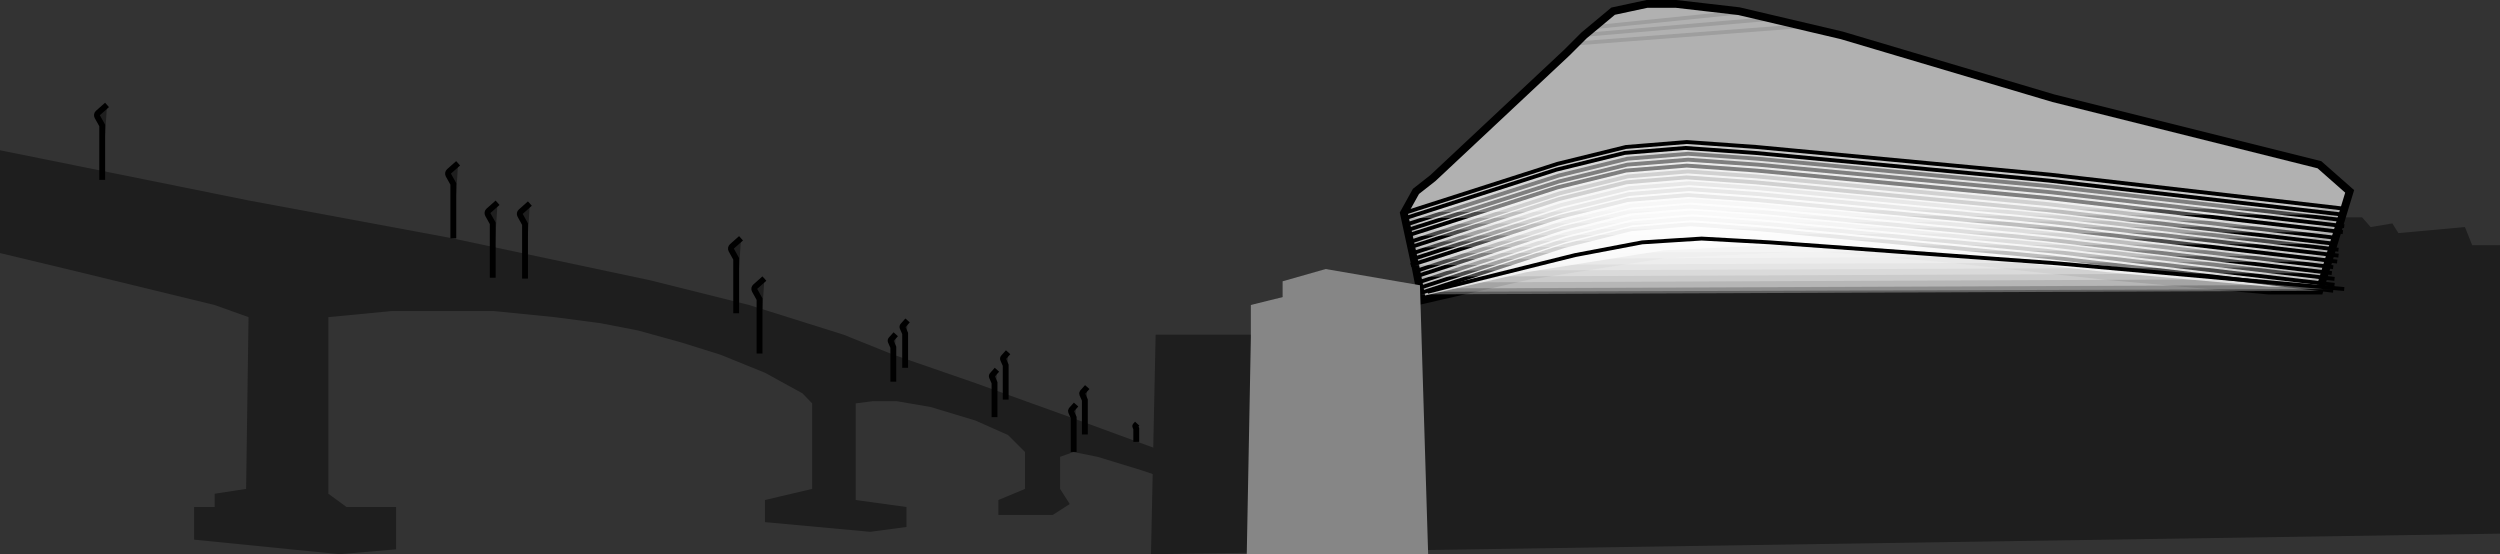<?xml version="1.0" encoding="UTF-8" standalone="no"?>
<svg
   xmlns:dc="http://purl.org/dc/elements/1.1/"
   xmlns:cc="http://creativecommons.org/ns#"
   xmlns:rdf="http://www.w3.org/1999/02/22-rdf-syntax-ns#"
   xmlns:svg="http://www.w3.org/2000/svg"
   xmlns="http://www.w3.org/2000/svg"
   xmlns:xlink="http://www.w3.org/1999/xlink"
   xmlns:sodipodi="http://sodipodi.sourceforge.net/DTD/sodipodi-0.dtd"
   xmlns:inkscape="http://www.inkscape.org/namespaces/inkscape"
   version="1.1"
   preserveAspectRatio="xMidYMid meet"
   viewBox="0 0 640.06 141.89"
   width="640.06"
   height="141.89"
   id="svg5661"
   sodipodi:docname="southamptonCitySkyline.svg"
   inkscape:version="0.92.2 (5c3e80d, 2017-08-06)">
  <rect x="0" y="0" width="640.06" height="141.89" fill="#333333" stroke="none"/>
  <sodipodi:namedview
     pagecolor="#ffffff"
     bordercolor="#666666"
     borderopacity="1"
     objecttolerance="10"
     gridtolerance="10"
     guidetolerance="10"
     inkscape:pageopacity="0"
     inkscape:pageshadow="2"
     inkscape:window-width="1369"
     inkscape:window-height="772"
     id="namedview5663"
     showgrid="false"
     inkscape:zoom="1.810084"
     inkscape:cx="320"
     inkscape:cy="92.243157"
     inkscape:window-x="0"
     inkscape:window-y="23"
     inkscape:window-maximized="0"
     inkscape:current-layer="g5659" />
  <defs
     id="defs5365">
    <path
       d="m 63.63,365.87 51.71,9.6 51.1,10.84 25.39,6.34 24.15,7.59 12.7,5.11 21.05,7.28 26.63,9.59 21.99,8.06 4.95,4.64 6.19,7.65 -4.02,-0.84 -4.96,-4.02 -8.36,-2.79 -11.14,-3.41 -6.2,-1.23 -3.4,1.23 v 8.21 l 2.47,3.87 -4.33,2.79 h -13.94 v -3.81 l 6.82,-2.85 v -9.44 l -4.34,-4.34 -8.36,-3.72 -11.46,-3.46 -8.67,-1.49 h -6.19 l -4.33,0.56 v 24.74 l 13,1.79 v 5.11 l -9.29,1.24 -26.94,-2.48 v -5.66 l 12.08,-2.85 v -21.89 l -2.48,-2.57 -9.6,-5.27 -11.45,-4.64 -9.91,-3.1 -11.15,-3.09 -9.6,-1.86 -11.77,-1.55 -15.48,-1.55 h -13 -13.32 l -16.1,1.55 v 45.21 l 4.64,3.4 h 12.7 v 10.84 l -14.55,1.24 -37.16,-3.72 v -8.36 h 5.26 v -3.4 l 8.05,-1.24 0.62,-43.97 -8.67,-3.1 L 19.35,383.98 0,379.34 v -26.32 z"
       id="a15hMvBy9W"
       inkscape:connector-curvature="0" />
    <path
       d="m 27.4,341.41 c -1.24,1.1 -2.02,1.79 -2.33,2.07 -0.26,0.23 -0.33,0.63 -0.16,0.94 0.17,0.3 0.59,1.05 1.26,2.25 0,6.97 0,11.61 0,13.93"
       id="b38gFT2g"
       inkscape:connector-curvature="0" />
    <path
       d="m 117.29,356.36 c -1.24,1.11 -2.01,1.8 -2.33,2.07 -0.26,0.24 -0.33,0.63 -0.16,0.94 0.17,0.3 0.59,1.05 1.26,2.26 0,6.96 0,11.61 0,13.93"
       id="k8KtkM5jN"
       inkscape:connector-curvature="0" />
    <path
       d="m 135.66,366.67 c -1.25,1.11 -2.02,1.8 -2.33,2.08 -0.27,0.23 -0.34,0.62 -0.16,0.93 0.16,0.3 0.58,1.06 1.25,2.26 0,6.96 0,11.61 0,13.93"
       id="a5HjhkhFh"
       inkscape:connector-curvature="0" />
    <path
       d="m 127.39,366.46 c -1.24,1.1 -2.02,1.79 -2.33,2.07 -0.27,0.24 -0.33,0.63 -0.16,0.94 0.17,0.3 0.58,1.05 1.25,2.25 0,6.97 0,11.61 0,13.93"
       id="d8SWrBcdPI"
       inkscape:connector-curvature="0" />
    <path
       d="m 189.72,375.56 c -1.24,1.11 -2.02,1.8 -2.33,2.07 -0.27,0.24 -0.33,0.63 -0.16,0.94 0.17,0.3 0.59,1.05 1.25,2.25 0,6.97 0,11.62 0,13.94"
       id="dZqQdq3cE"
       inkscape:connector-curvature="0" />
    <path
       d="m 195.7,385.87 c -1.25,1.11 -2.02,1.8 -2.33,2.07 -0.27,0.24 -0.34,0.63 -0.16,0.94 0.16,0.3 0.58,1.05 1.25,2.26 0,6.96 0,11.61 0,13.93"
       id="bMTehgqSl"
       inkscape:connector-curvature="0" />
    <path
       d="m 232.36,396.59 c -0.64,0.72 -1.03,1.16 -1.19,1.34 -0.13,0.14 -0.16,0.34 -0.08,0.51 0.08,0.19 0.3,0.69 0.65,1.48 0,4.4 0,7.34 0,8.8"
       id="a4VLzIFUu"
       inkscape:connector-curvature="0" />
    <path
       d="m 229.33,400.13 c -0.64,0.71 -1.03,1.15 -1.19,1.33 -0.13,0.14 -0.16,0.34 -0.08,0.51 0.08,0.2 0.3,0.69 0.65,1.48 0,4.4 0,7.34 0,8.81"
       id="bojWWHV4P"
       inkscape:connector-curvature="0" />
    <path
       d="m 255.24,409.21 c -0.64,0.71 -1.03,1.16 -1.19,1.34 -0.13,0.14 -0.16,0.34 -0.08,0.51 0.08,0.19 0.3,0.69 0.65,1.48 0,4.4 0,7.34 0,8.8"
       id="b7LjTb64f"
       inkscape:connector-curvature="0" />
    <path
       d="m 258.1,404.73 c -0.64,0.71 -1.03,1.16 -1.19,1.34 -0.13,0.14 -0.16,0.33 -0.08,0.5 0.08,0.2 0.3,0.7 0.65,1.49 0,4.4 0,7.33 0,8.8"
       id="b7Q6RTifE"
       inkscape:connector-curvature="0" />
    <path
       d="m 275.5,418.13 c -0.63,0.71 -1.03,1.16 -1.19,1.33 -0.12,0.14 -0.15,0.34 -0.08,0.51 0.09,0.2 0.31,0.69 0.66,1.48 0,4.41 0,7.34 0,8.81"
       id="aROBlZeQ"
       inkscape:connector-curvature="0" />
    <path
       d="m 278.36,413.65 c -0.63,0.71 -1.03,1.16 -1.19,1.33 -0.12,0.14 -0.15,0.34 -0.08,0.51 0.09,0.2 0.31,0.69 0.66,1.48 0,4.41 0,7.34 0,8.81"
       id="a5XWO3Rlw"
       inkscape:connector-curvature="0" />
    <path
       d="m 291.15,423.02 c -0.25,0.27 -0.4,0.44 -0.46,0.51 -0.05,0.06 -0.06,0.13 -0.03,0.2 0.03,0.07 0.11,0.26 0.25,0.57 0,1.69 0,2.82 0,3.38"
       id="bfwdflnIh"
       inkscape:connector-curvature="0" />
    <path
       d="m 302.02,429.68 c -0.24,0.28 -0.39,0.45 -0.45,0.52 -0.05,0.05 -0.06,0.13 -0.03,0.19 0.03,0.08 0.11,0.27 0.25,0.57 0,1.69 0,2.82 0,3.38"
       id="lZjVnohM"
       inkscape:connector-curvature="0" />
    <path
       d="m 446.14,317.65 -38.01,3.86"
       id="ah86To63w"
       inkscape:connector-curvature="0" />
    <path
       d="m 454,319.3 -47.89,4.14"
       id="a7RRdMkdz"
       inkscape:connector-curvature="0" />
    <path
       d="m 461.46,321.23 -57.74,4.43"
       id="b6PqKNIRT"
       inkscape:connector-curvature="0" />
    <path
       d="m 294.68,456.44 345.38,-5.26 v -73.85 h -7.12 l -1.86,-4.65 -17.03,1.55 -1.55,-2.48 -5.57,0.93 -2.17,-2.48 h -4.64 l -7.12,17.34 -228.53,0.93 -24.15,-3.4 -10.53,2.47 v 2.48 l -7.12,2.48 -0.93,7.74 h -25.87 z"
       id="d25CYS6PUh"
       inkscape:connector-curvature="0" />
    <path
       d="m 362.52,363.55 4.34,-3.41 34.37,-32.2 4.34,-4.34 7.43,-6.19 8.67,-1.86 h 7.43 l 16.1,1.86 26.32,6.19 54.19,16.1 68.12,17.03 7.74,6.82 -7.74,25.39 h -13 l -41.5,-3.72 -42.42,-4.64 -32.82,-2.79 -38.09,1.86 -34.99,5.57 -26.94,6.19 -1.55,-7.98 -3.09,-14.31 z"
       id="b4xlDNbvOT"
       inkscape:connector-curvature="0" />
    <path
       d="m 597.7,385.96 c -12.23,-1.44 -36.68,-4.33 -73.36,-8.67 l -73.69,-7.09 -17.47,-1.27 -15.24,1.27 -17.15,4.31 -37.8,12.38"
       id="b3wEvJ1fgX"
       inkscape:connector-curvature="0" />
    <path
       d="m 597.7,387.48 c -12.23,-1.45 -36.68,-4.34 -73.36,-8.67 l -73.69,-7.09 -17.47,-1.27 -15.24,1.27 -17.15,4.3 -37.8,12.39"
       id="b25MtjvlCF"
       inkscape:connector-curvature="0" />
    <path
       d="m 597.36,388.99 c -12.23,-1.44 -36.68,-4.33 -73.37,-8.67 l -73.68,-7.09 -17.47,-1.27 -15.24,1.27 -17.15,4.31 -37.8,12.38"
       id="a35C6PGE2p"
       inkscape:connector-curvature="0" />
    <path
       d="m 597.36,382.96 c -12.23,-1.45 -36.68,-4.34 -73.37,-8.67 l -73.68,-7.09 -17.47,-1.27 -15.24,1.27 -17.15,4.3 -37.8,12.39"
       id="afaC3KkxC"
       inkscape:connector-curvature="0" />
    <path
       d="m 597.01,384.47 c -12.22,-1.44 -36.68,-4.33 -73.36,-8.67 l -73.68,-7.09 -17.47,-1.27 -15.25,1.27 -17.15,4.31 -37.79,12.38"
       id="bccxDO191"
       inkscape:connector-curvature="0" />
    <path
       d="m 598.72,378.49 c -12.35,-1.45 -37.07,-4.34 -74.13,-8.67 l -74.46,-7.09 -17.65,-1.27 -15.41,1.27 -17.33,4.3 -38.19,12.39"
       id="c1iKZfzjCv"
       inkscape:connector-curvature="0" />
    <path
       d="m 598.72,380 c -12.35,-1.44 -37.07,-4.33 -74.13,-8.67 l -74.46,-7.09 -17.65,-1.27 -15.41,1.27 -17.33,4.31 -38.19,12.38"
       id="b3mQR7XKSw"
       inkscape:connector-curvature="0" />
    <path
       d="m 598.38,381.52 c -12.36,-1.45 -37.07,-4.34 -74.14,-8.67 l -74.46,-7.09 -17.65,-1.27 -15.41,1.27 -17.33,4.3 -38.19,12.39"
       id="da5zeBC25"
       inkscape:connector-curvature="0" />
    <path
       d="m 598.38,375.48 c -12.36,-1.44 -37.07,-4.33 -74.14,-8.67 l -74.46,-7.09 -17.65,-1.27 -15.41,1.27 -17.33,4.3 -38.19,12.39"
       id="b7GFbzsutv"
       inkscape:connector-curvature="0" />
    <path
       d="m 598.03,377 c -12.36,-1.45 -37.07,-4.34 -74.14,-8.67 l -74.46,-7.1 -17.65,-1.27 -15.4,1.27 -17.34,4.31 -38.19,12.38"
       id="c3KiKXbMwi"
       inkscape:connector-curvature="0" />
    <path
       d="m 600.18,370.95 c -12.49,-1.45 -37.46,-4.34 -74.91,-8.67 l -75.24,-7.09 -17.83,-1.27 -15.57,1.27 -17.51,4.3 -38.59,12.39"
       id="a2nOvvUBEc"
       inkscape:connector-curvature="0" />
    <path
       d="m 600.18,372.46 c -12.49,-1.44 -37.46,-4.33 -74.91,-8.67 l -75.24,-7.09 -17.83,-1.27 -15.57,1.27 -17.51,4.31 -38.59,12.38"
       id="e1JIwz4oLt"
       inkscape:connector-curvature="0" />
    <path
       d="m 599.83,373.98 c -12.49,-1.45 -37.46,-4.34 -74.91,-8.67 l -75.24,-7.09 -17.83,-1.27 -15.57,1.27 -17.51,4.3 -38.59,12.39"
       id="aDkhGttna"
       inkscape:connector-curvature="0" />
    <path
       d="m 599.83,367.94 c -12.49,-1.44 -37.46,-4.33 -74.91,-8.67 l -75.24,-7.09 -17.83,-1.27 -15.57,1.27 -17.51,4.31 -38.59,12.38"
       id="dl91Spsw0"
       inkscape:connector-curvature="0" />
    <path
       d="m 599.48,369.46 c -12.49,-1.45 -37.46,-4.34 -74.91,-8.67 l -75.24,-7.09 -17.83,-1.27 -15.57,1.27 -17.51,4.3 -38.59,12.39"
       id="aV6s0exPr"
       inkscape:connector-curvature="0" />
    <path
       d="m 600.18,388.55 c -12.23,-1.09 -36.68,-3.29 -73.37,-6.57 l -73.68,-5.38 -17.47,-0.97 -15.24,0.97 -17.15,3.26 -37.8,9.4"
       id="a5T6EvPR4"
       inkscape:connector-curvature="0" />
    <path
       d="m 319.2,456.44 h 46.44 l -2.1,-68.86 -24.14,-4.15 -11.02,3.14 v 4.04 l -8.13,2.02 v 8.33"
       id="ah9h1Q3ca"
       inkscape:connector-curvature="0" />
  </defs>
  <g
     id="g5659"
     transform="translate(5e-7,-314.55)">
    <g
       id="g5657">
      <g
         id="g5479">
        <g
           id="g5373">
          <use
             xlink:href="#a15hMvBy9W"
             id="use5367"
             style="opacity:1;fill:#1e1e1e;fill-opacity:1"
             x="0"
             y="0"
             width="100%"
             height="100%" />
          <g
             id="g5371">
            <use
               xlink:href="#a15hMvBy9W"
               id="use5369"
               style="opacity:1;fill-opacity:0;stroke:#000000;stroke-width:0;stroke-opacity:1"
               x="0"
               y="0"
               width="100%"
               height="100%" />
          </g>
        </g>
        <g
           id="g5381">
          <use
             xlink:href="#b38gFT2g"
             id="use5375"
             style="opacity:1;fill:#1e1e1e;fill-opacity:1"
             x="0"
             y="0"
             width="100%"
             height="100%" />
          <g
             id="g5379">
            <use
               xlink:href="#b38gFT2g"
               id="use5377"
               style="opacity:1;fill-opacity:0;stroke:#000000;stroke-width:1.5;stroke-opacity:1"
               x="0"
               y="0"
               width="100%"
               height="100%" />
          </g>
        </g>
        <g
           id="g5389">
          <use
             xlink:href="#k8KtkM5jN"
             id="use5383"
             style="opacity:1;fill:#1e1e1e;fill-opacity:1"
             x="0"
             y="0"
             width="100%"
             height="100%" />
          <g
             id="g5387">
            <use
               xlink:href="#k8KtkM5jN"
               id="use5385"
               style="opacity:1;fill-opacity:0;stroke:#000000;stroke-width:1.5;stroke-opacity:1"
               x="0"
               y="0"
               width="100%"
               height="100%" />
          </g>
        </g>
        <g
           id="g5397">
          <use
             xlink:href="#a5HjhkhFh"
             id="use5391"
             style="opacity:1;fill:#1e1e1e;fill-opacity:1"
             x="0"
             y="0"
             width="100%"
             height="100%" />
          <g
             id="g5395">
            <use
               xlink:href="#a5HjhkhFh"
               id="use5393"
               style="opacity:1;fill-opacity:0;stroke:#000000;stroke-width:1.5;stroke-opacity:1"
               x="0"
               y="0"
               width="100%"
               height="100%" />
          </g>
        </g>
        <g
           id="g5405">
          <use
             xlink:href="#d8SWrBcdPI"
             id="use5399"
             style="opacity:1;fill:#1e1e1e;fill-opacity:1"
             x="0"
             y="0"
             width="100%"
             height="100%" />
          <g
             id="g5403">
            <use
               xlink:href="#d8SWrBcdPI"
               id="use5401"
               style="opacity:1;fill-opacity:0;stroke:#000000;stroke-width:1.5;stroke-opacity:1"
               x="0"
               y="0"
               width="100%"
               height="100%" />
          </g>
        </g>
        <g
           id="g5413">
          <use
             xlink:href="#dZqQdq3cE"
             id="use5407"
             style="opacity:1;fill:#1e1e1e;fill-opacity:1"
             x="0"
             y="0"
             width="100%"
             height="100%" />
          <g
             id="g5411">
            <use
               xlink:href="#dZqQdq3cE"
               id="use5409"
               style="opacity:1;fill-opacity:0;stroke:#000000;stroke-width:1.5;stroke-opacity:1"
               x="0"
               y="0"
               width="100%"
               height="100%" />
          </g>
        </g>
        <g
           id="g5421">
          <use
             xlink:href="#bMTehgqSl"
             id="use5415"
             style="opacity:1;fill:#1e1e1e;fill-opacity:1"
             x="0"
             y="0"
             width="100%"
             height="100%" />
          <g
             id="g5419">
            <use
               xlink:href="#bMTehgqSl"
               id="use5417"
               style="opacity:1;fill-opacity:0;stroke:#000000;stroke-width:1.5;stroke-opacity:1"
               x="0"
               y="0"
               width="100%"
               height="100%" />
          </g>
        </g>
        <g
           id="g5429">
          <use
             xlink:href="#a4VLzIFUu"
             id="use5423"
             style="opacity:1;fill:#1e1e1e;fill-opacity:1"
             x="0"
             y="0"
             width="100%"
             height="100%" />
          <g
             id="g5427">
            <use
               xlink:href="#a4VLzIFUu"
               id="use5425"
               style="opacity:1;fill-opacity:0;stroke:#000000;stroke-width:1.5;stroke-opacity:1"
               x="0"
               y="0"
               width="100%"
               height="100%" />
          </g>
        </g>
        <g
           id="g5437">
          <use
             xlink:href="#bojWWHV4P"
             id="use5431"
             style="opacity:1;fill:#1e1e1e;fill-opacity:1"
             x="0"
             y="0"
             width="100%"
             height="100%" />
          <g
             id="g5435">
            <use
               xlink:href="#bojWWHV4P"
               id="use5433"
               style="opacity:1;fill-opacity:0;stroke:#000000;stroke-width:1.5;stroke-opacity:1"
               x="0"
               y="0"
               width="100%"
               height="100%" />
          </g>
        </g>
        <g
           id="g5445">
          <use
             xlink:href="#b7LjTb64f"
             id="use5439"
             style="opacity:1;fill:#1e1e1e;fill-opacity:1"
             x="0"
             y="0"
             width="100%"
             height="100%" />
          <g
             id="g5443">
            <use
               xlink:href="#b7LjTb64f"
               id="use5441"
               style="opacity:1;fill-opacity:0;stroke:#000000;stroke-width:1.5;stroke-opacity:1"
               x="0"
               y="0"
               width="100%"
               height="100%" />
          </g>
        </g>
        <g
           id="g5453">
          <use
             xlink:href="#b7Q6RTifE"
             id="use5447"
             style="opacity:1;fill:#1e1e1e;fill-opacity:1"
             x="0"
             y="0"
             width="100%"
             height="100%" />
          <g
             id="g5451">
            <use
               xlink:href="#b7Q6RTifE"
               id="use5449"
               style="opacity:1;fill-opacity:0;stroke:#000000;stroke-width:1.5;stroke-opacity:1"
               x="0"
               y="0"
               width="100%"
               height="100%" />
          </g>
        </g>
        <g
           id="g5461">
          <use
             xlink:href="#aROBlZeQ"
             id="use5455"
             style="opacity:1;fill:#1e1e1e;fill-opacity:1"
             x="0"
             y="0"
             width="100%"
             height="100%" />
          <g
             id="g5459">
            <use
               xlink:href="#aROBlZeQ"
               id="use5457"
               style="opacity:1;fill-opacity:0;stroke:#000000;stroke-width:1.5;stroke-opacity:1"
               x="0"
               y="0"
               width="100%"
               height="100%" />
          </g>
        </g>
        <g
           id="g5469">
          <use
             xlink:href="#a5XWO3Rlw"
             id="use5463"
             style="opacity:1;fill:#1e1e1e;fill-opacity:1"
             x="0"
             y="0"
             width="100%"
             height="100%" />
          <g
             id="g5467">
            <use
               xlink:href="#a5XWO3Rlw"
               id="use5465"
               style="opacity:1;fill-opacity:0;stroke:#000000;stroke-width:1.5;stroke-opacity:1"
               x="0"
               y="0"
               width="100%"
               height="100%" />
          </g>
        </g>
        <g
           id="g5477">
          <use
             xlink:href="#bfwdflnIh"
             id="use5471"
             style="opacity:1;fill:#1e1e1e;fill-opacity:1"
             x="0"
             y="0"
             width="100%"
             height="100%" />
          <g
             id="g5475">
            <use
               xlink:href="#bfwdflnIh"
               id="use5473"
               style="opacity:1;fill-opacity:0;stroke:#000000;stroke-width:1.5;stroke-opacity:1"
               x="0"
               y="0"
               width="100%"
               height="100%" />
          </g>
        </g>
      </g>
      <g
         id="g5485">
        <g
           id="g5483">
          <use
             xlink:href="#lZjVnohM"
             id="use5481"
             style="opacity:1;fill-opacity:0;stroke:#000000;stroke-width:2;stroke-opacity:1"
             x="0"
             y="0"
             width="100%"
             height="100%" />
        </g>
      </g>
      <g
         id="g5491">
        <g
           id="g5489">
          <use
             xlink:href="#ah86To63w"
             id="use5487"
             style="opacity:1;fill-opacity:0;stroke:#000000;stroke-width:1;stroke-opacity:1"
             x="0"
             y="0"
             width="100%"
             height="100%" />
        </g>
      </g>
      <g
         id="g5497">
        <g
           id="g5495">
          <use
             xlink:href="#a7RRdMkdz"
             id="use5493"
             style="opacity:1;fill-opacity:0;stroke:#000000;stroke-width:1;stroke-opacity:1"
             x="0"
             y="0"
             width="100%"
             height="100%" />
        </g>
      </g>
      <g
         id="g5503">
        <g
           id="g5501">
          <use
             xlink:href="#b6PqKNIRT"
             id="use5499"
             style="opacity:1;fill-opacity:0;stroke:#000000;stroke-width:1;stroke-opacity:1"
             x="0"
             y="0"
             width="100%"
             height="100%" />
        </g>
      </g>
      <g
         id="g5511">
        <use
           xlink:href="#d25CYS6PUh"
           id="use5505"
           style="opacity:1;fill:#1e1e1e;fill-opacity:1"
           x="0"
           y="0"
           width="100%"
           height="100%" />
        <g
           id="g5509">
          <use
             xlink:href="#d25CYS6PUh"
             id="use5507"
             style="opacity:1;fill-opacity:0;stroke:#000000;stroke-width:0;stroke-opacity:1"
             x="0"
             y="0"
             width="100%"
             height="100%" />
        </g>
      </g>
      <g
         id="g5519">
        <use
           xlink:href="#b4xlDNbvOT"
           id="use5513"
           style="opacity:1;fill:#ffffff;fill-opacity:0.62"
           x="0"
           y="0"
           width="100%"
           height="100%" />
        <g
           id="g5517">
          <use
             xlink:href="#b4xlDNbvOT"
             id="use5515"
             style="opacity:1;fill-opacity:0;stroke:#000000;stroke-width:2;stroke-opacity:1"
             x="0"
             y="0"
             width="100%"
             height="100%" />
        </g>
      </g>
      <g
         id="g5527">
        <use
           xlink:href="#b3wEvJ1fgX"
           id="use5521"
           style="opacity:1;fill:#ffffff;fill-opacity:0.29"
           x="0"
           y="0"
           width="100%"
           height="100%" />
        <g
           id="g5525">
          <use
             xlink:href="#b3wEvJ1fgX"
             id="use5523"
             style="opacity:1;fill-opacity:0;stroke:#000000;stroke-width:1;stroke-opacity:1"
             x="0"
             y="0"
             width="100%"
             height="100%" />
        </g>
      </g>
      <g
         id="g5535">
        <use
           xlink:href="#b25MtjvlCF"
           id="use5529"
           style="opacity:1;fill:#ffffff;fill-opacity:0.29"
           x="0"
           y="0"
           width="100%"
           height="100%" />
        <g
           id="g5533">
          <use
             xlink:href="#b25MtjvlCF"
             id="use5531"
             style="opacity:1;fill-opacity:0;stroke:#000000;stroke-width:1;stroke-opacity:1"
             x="0"
             y="0"
             width="100%"
             height="100%" />
        </g>
      </g>
      <g
         id="g5543">
        <use
           xlink:href="#a35C6PGE2p"
           id="use5537"
           style="opacity:1;fill:#ffffff;fill-opacity:0.29"
           x="0"
           y="0"
           width="100%"
           height="100%" />
        <g
           id="g5541">
          <use
             xlink:href="#a35C6PGE2p"
             id="use5539"
             style="opacity:1;fill-opacity:0;stroke:#000000;stroke-width:1;stroke-opacity:1"
             x="0"
             y="0"
             width="100%"
             height="100%" />
        </g>
      </g>
      <g
         id="g5551">
        <use
           xlink:href="#afaC3KkxC"
           id="use5545"
           style="opacity:1;fill:#ffffff;fill-opacity:0.29"
           x="0"
           y="0"
           width="100%"
           height="100%" />
        <g
           id="g5549">
          <use
             xlink:href="#afaC3KkxC"
             id="use5547"
             style="opacity:1;fill-opacity:0;stroke:#000000;stroke-width:1;stroke-opacity:1"
             x="0"
             y="0"
             width="100%"
             height="100%" />
        </g>
      </g>
      <g
         id="g5559">
        <use
           xlink:href="#bccxDO191"
           id="use5553"
           style="opacity:1;fill:#ffffff;fill-opacity:0.29"
           x="0"
           y="0"
           width="100%"
           height="100%" />
        <g
           id="g5557">
          <use
             xlink:href="#bccxDO191"
             id="use5555"
             style="opacity:1;fill-opacity:0;stroke:#000000;stroke-width:1;stroke-opacity:1"
             x="0"
             y="0"
             width="100%"
             height="100%" />
        </g>
      </g>
      <g
         id="g5567">
        <use
           xlink:href="#c1iKZfzjCv"
           id="use5561"
           style="opacity:1;fill:#ffffff;fill-opacity:0.29"
           x="0"
           y="0"
           width="100%"
           height="100%" />
        <g
           id="g5565">
          <use
             xlink:href="#c1iKZfzjCv"
             id="use5563"
             style="opacity:1;fill-opacity:0;stroke:#000000;stroke-width:1;stroke-opacity:1"
             x="0"
             y="0"
             width="100%"
             height="100%" />
        </g>
      </g>
      <g
         id="g5575">
        <use
           xlink:href="#b3mQR7XKSw"
           id="use5569"
           style="opacity:1;fill:#ffffff;fill-opacity:0.29"
           x="0"
           y="0"
           width="100%"
           height="100%" />
        <g
           id="g5573">
          <use
             xlink:href="#b3mQR7XKSw"
             id="use5571"
             style="opacity:1;fill-opacity:0;stroke:#000000;stroke-width:1;stroke-opacity:1"
             x="0"
             y="0"
             width="100%"
             height="100%" />
        </g>
      </g>
      <g
         id="g5583">
        <use
           xlink:href="#da5zeBC25"
           id="use5577"
           style="opacity:1;fill:#ffffff;fill-opacity:0.29"
           x="0"
           y="0"
           width="100%"
           height="100%" />
        <g
           id="g5581">
          <use
             xlink:href="#da5zeBC25"
             id="use5579"
             style="opacity:1;fill-opacity:0;stroke:#000000;stroke-width:1;stroke-opacity:1"
             x="0"
             y="0"
             width="100%"
             height="100%" />
        </g>
      </g>
      <g
         id="g5591">
        <use
           xlink:href="#b7GFbzsutv"
           id="use5585"
           style="opacity:1;fill:#ffffff;fill-opacity:0.29"
           x="0"
           y="0"
           width="100%"
           height="100%" />
        <g
           id="g5589">
          <use
             xlink:href="#b7GFbzsutv"
             id="use5587"
             style="opacity:1;fill-opacity:0;stroke:#000000;stroke-width:1;stroke-opacity:1"
             x="0"
             y="0"
             width="100%"
             height="100%" />
        </g>
      </g>
      <g
         id="g5599">
        <use
           xlink:href="#c3KiKXbMwi"
           id="use5593"
           style="opacity:1;fill:#ffffff;fill-opacity:0.29"
           x="0"
           y="0"
           width="100%"
           height="100%" />
        <g
           id="g5597">
          <use
             xlink:href="#c3KiKXbMwi"
             id="use5595"
             style="opacity:1;fill-opacity:0;stroke:#000000;stroke-width:1;stroke-opacity:1"
             x="0"
             y="0"
             width="100%"
             height="100%" />
        </g>
      </g>
      <g
         id="g5607">
        <use
           xlink:href="#a2nOvvUBEc"
           id="use5601"
           style="opacity:1;fill:#ffffff;fill-opacity:0.29"
           x="0"
           y="0"
           width="100%"
           height="100%" />
        <g
           id="g5605">
          <use
             xlink:href="#a2nOvvUBEc"
             id="use5603"
             style="opacity:1;fill-opacity:0;stroke:#000000;stroke-width:1;stroke-opacity:1"
             x="0"
             y="0"
             width="100%"
             height="100%" />
        </g>
      </g>
      <g
         id="g5615">
        <use
           xlink:href="#e1JIwz4oLt"
           id="use5609"
           style="opacity:1;fill:#ffffff;fill-opacity:0.29"
           x="0"
           y="0"
           width="100%"
           height="100%" />
        <g
           id="g5613">
          <use
             xlink:href="#e1JIwz4oLt"
             id="use5611"
             style="opacity:1;fill-opacity:0;stroke:#000000;stroke-width:1;stroke-opacity:1"
             x="0"
             y="0"
             width="100%"
             height="100%" />
        </g>
      </g>
      <g
         id="g5623">
        <use
           xlink:href="#aDkhGttna"
           id="use5617"
           style="opacity:1;fill:#ffffff;fill-opacity:0.29"
           x="0"
           y="0"
           width="100%"
           height="100%" />
        <g
           id="g5621">
          <use
             xlink:href="#aDkhGttna"
             id="use5619"
             style="opacity:1;fill-opacity:0;stroke:#000000;stroke-width:1;stroke-opacity:1"
             x="0"
             y="0"
             width="100%"
             height="100%" />
        </g>
      </g>
      <g
         id="g5631">
        <use
           xlink:href="#dl91Spsw0"
           id="use5625"
           style="opacity:1;fill:#ffffff;fill-opacity:0.29"
           x="0"
           y="0"
           width="100%"
           height="100%" />
        <g
           id="g5629">
          <use
             xlink:href="#dl91Spsw0"
             id="use5627"
             style="opacity:1;fill-opacity:0;stroke:#000000;stroke-width:1;stroke-opacity:1"
             x="0"
             y="0"
             width="100%"
             height="100%" />
        </g>
      </g>
      <g
         id="g5639">
        <use
           xlink:href="#aV6s0exPr"
           id="use5633"
           style="opacity:1;fill:#ffffff;fill-opacity:0.29"
           x="0"
           y="0"
           width="100%"
           height="100%" />
        <g
           id="g5637">
          <use
             xlink:href="#aV6s0exPr"
             id="use5635"
             style="opacity:1;fill-opacity:0;stroke:#000000;stroke-width:1;stroke-opacity:1"
             x="0"
             y="0"
             width="100%"
             height="100%" />
        </g>
      </g>
      <g
         id="g5647">
        <use
           xlink:href="#a5T6EvPR4"
           id="use5641"
           style="opacity:1;fill:#ffffff;fill-opacity:0.29"
           x="0"
           y="0"
           width="100%"
           height="100%" />
        <g
           id="g5645">
          <use
             xlink:href="#a5T6EvPR4"
             id="use5643"
             style="opacity:1;fill-opacity:0;stroke:#000000;stroke-width:1;stroke-opacity:1"
             x="0"
             y="0"
             width="100%"
             height="100%" />
        </g>
      </g>
      <g
         id="g5655">
        <use
           xlink:href="#ah9h1Q3ca"
           id="use5649"
           style="opacity:1;fill:#868686;fill-opacity:1"
           x="0"
           y="0"
           width="100%"
           height="100%" />
        <g
           id="g5653">
          <use
             xlink:href="#ah9h1Q3ca"
             id="use5651"
             style="opacity:1;fill-opacity:0;stroke:#000000;stroke-width:0;stroke-opacity:1"
             x="0"
             y="0"
             width="100%"
             height="100%" />
        </g>
      </g>
    </g>
  </g>
</svg>
